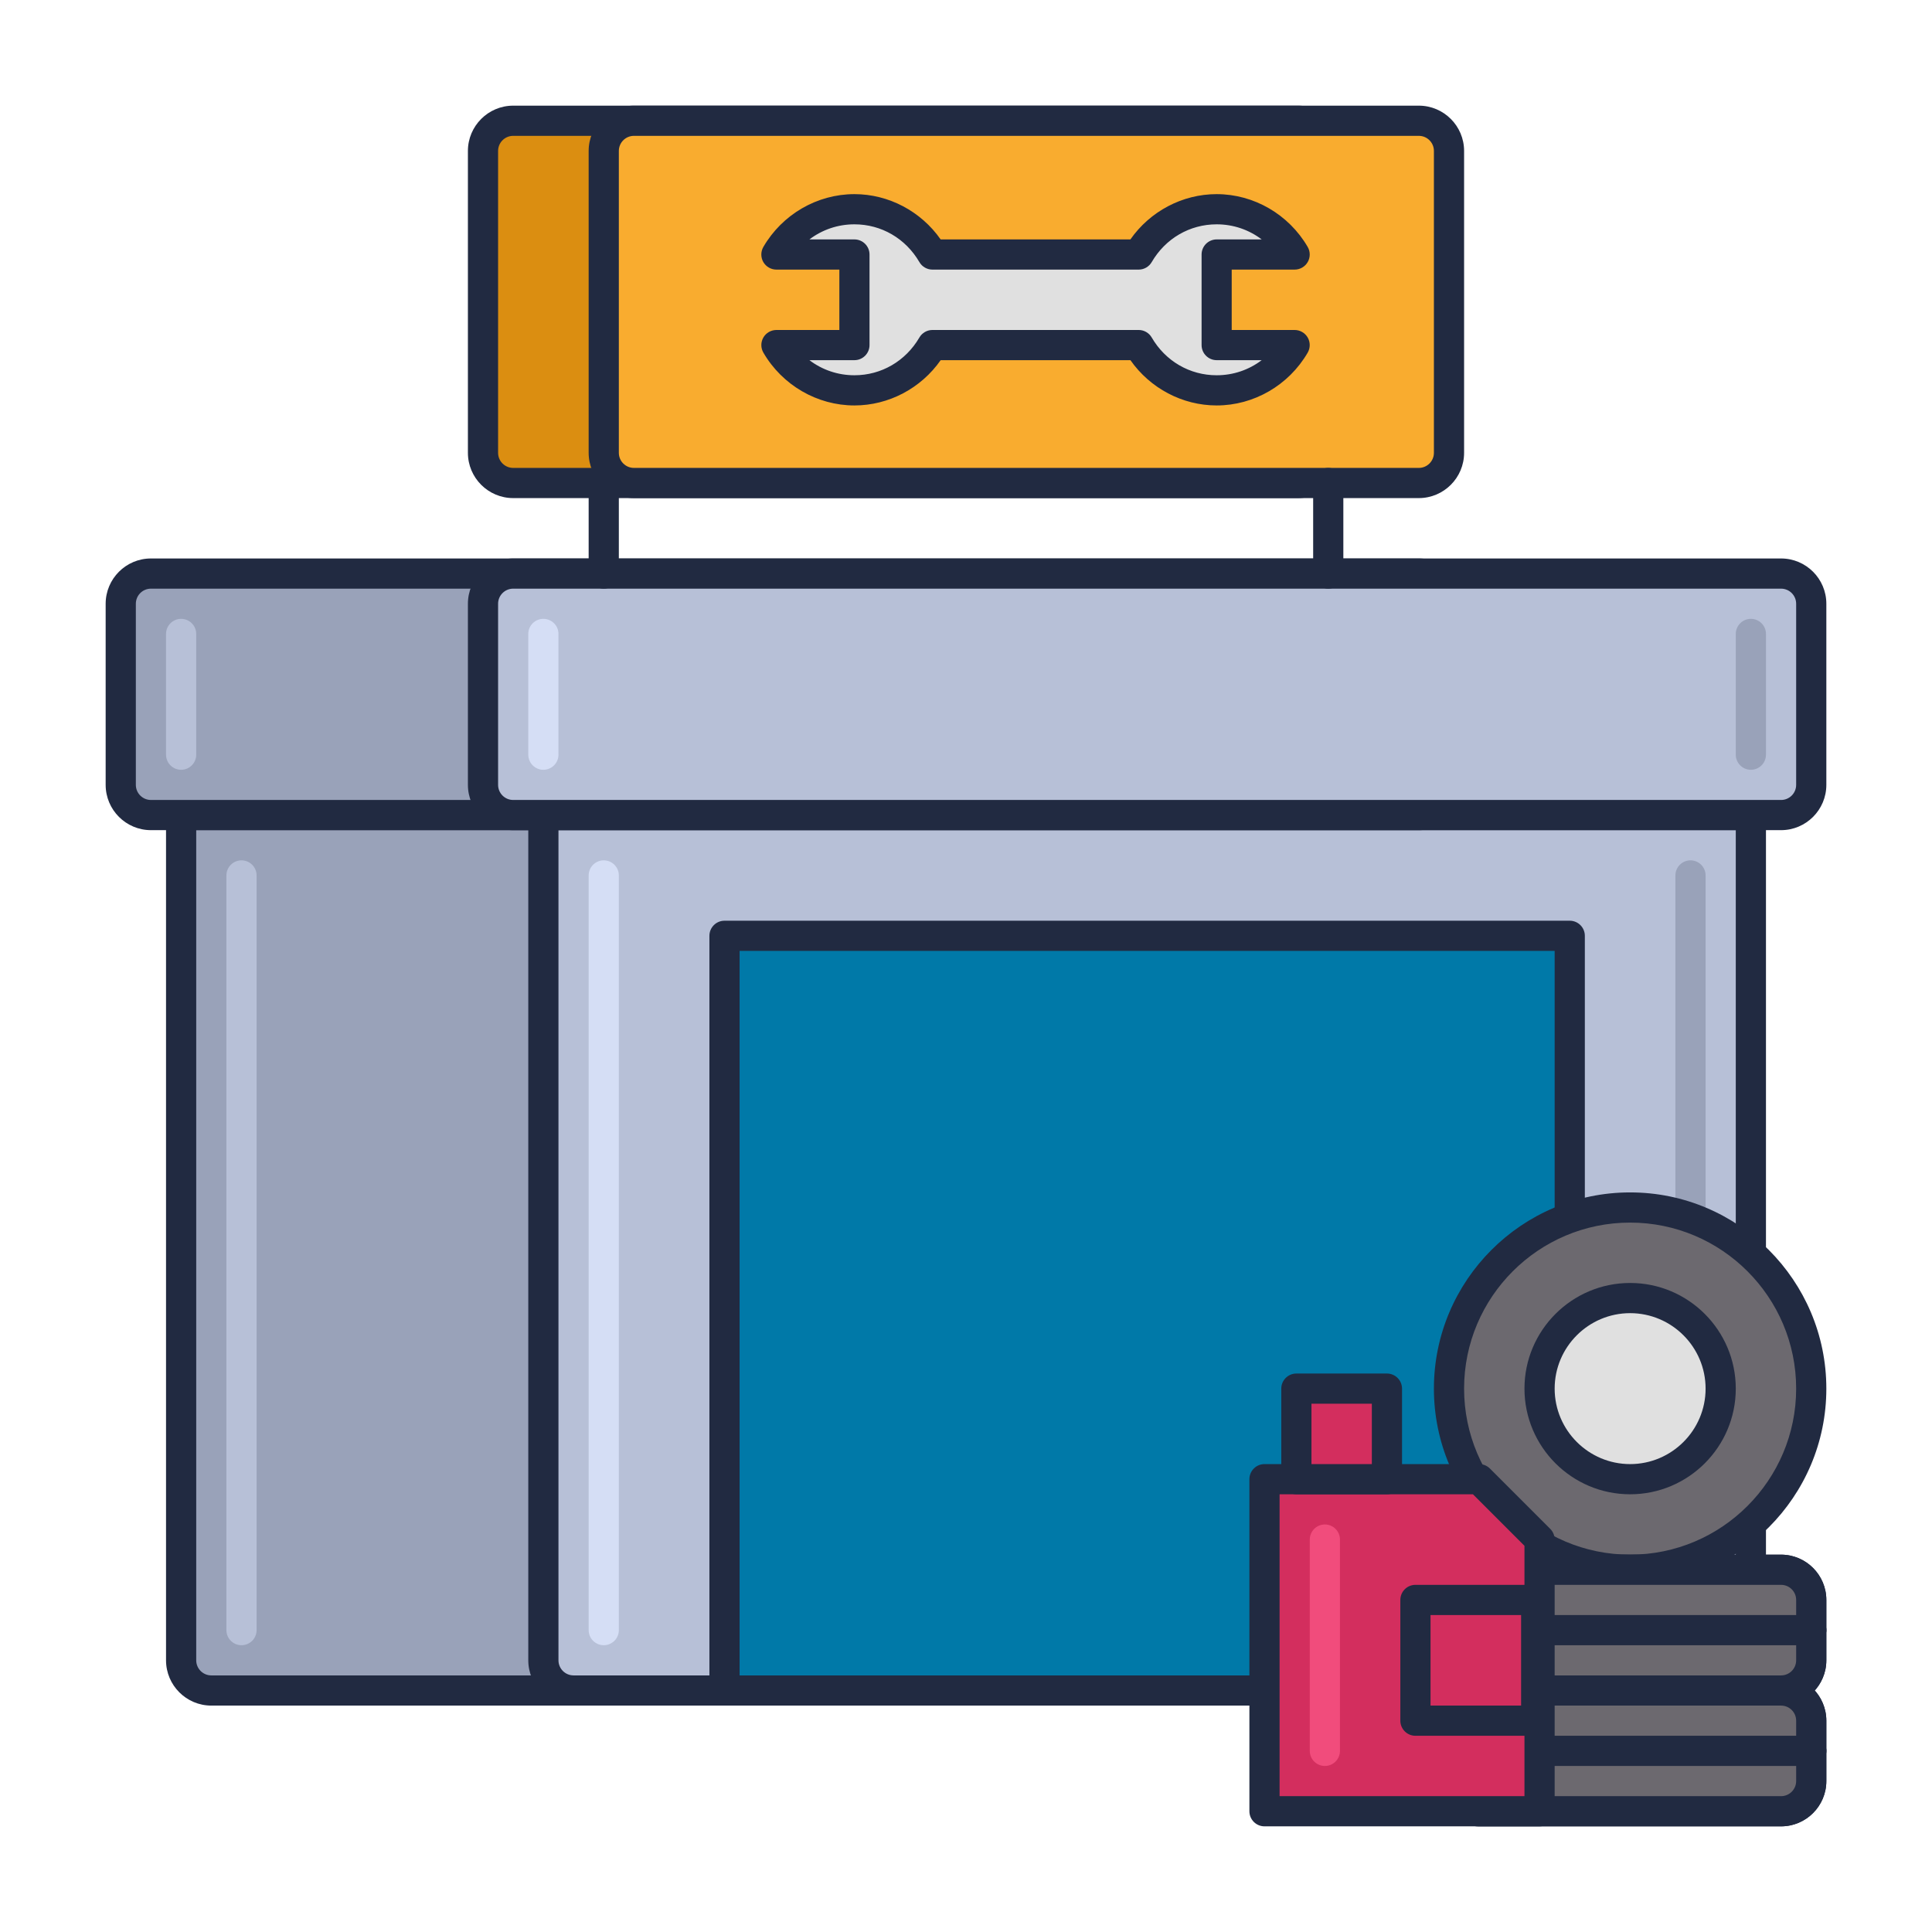 <svg id="Icon_Set" enable-background="new 0 0 64 64" height="512" viewBox="0 0 64 64" width="512" xmlns="http://www.w3.org/2000/svg"><path d="m45 56h-38c-.552 0-1-.448-1-1v-28h40v28c0 .552-.448 1-1 1z" fill="#99a2b9"/><path d="m45 56.5h-38c-.827 0-1.5-.673-1.5-1.5v-28c0-.276.224-.5.5-.5h40c.276 0 .5.224.5.5v28c0 .827-.673 1.5-1.5 1.5zm-38.5-29v27.5c0 .276.224.5.5.5h38c.276 0 .5-.224.5-.5v-27.5z" fill="#212a41"/><path d="m57 56h-38c-.552 0-1-.448-1-1v-28h40v28c0 .552-.448 1-1 1z" fill="#b7c0d7"/><path d="m57 56.5h-38c-.827 0-1.5-.673-1.5-1.5v-28c0-.276.224-.5.5-.5h40c.276 0 .5.224.5.5v28c0 .827-.673 1.5-1.5 1.5zm-38.5-29v27.5c0 .276.224.5.5.5h38c.276 0 .5-.224.5-.5v-27.5z" fill="#212a41"/><path d="m24 31h28v25h-28z" fill="#0079a8"/><path d="m52 56.5h-28c-.276 0-.5-.224-.5-.5v-25c0-.276.224-.5.5-.5h28c.276 0 .5.224.5.5v25c0 .276-.224.5-.5.5zm-27.5-1h27v-24h-27z" fill="#212a41"/><path d="m20 54.5c-.276 0-.5-.224-.5-.5v-25c0-.276.224-.5.5-.5s.5.224.5.5v25c0 .276-.224.5-.5.5z" fill="#d5def5"/><path d="m56 54.5c-.276 0-.5-.224-.5-.5v-25c0-.276.224-.5.5-.5s.5.224.5.5v25c0 .276-.224.5-.5.5z" fill="#99a2b9"/><path d="m47 27h-42c-.552 0-1-.448-1-1v-6c0-.552.448-1 1-1h42c.552 0 1 .448 1 1v6c0 .552-.448 1-1 1z" fill="#99a2b9"/><path d="m47 27.5h-42c-.827 0-1.5-.673-1.5-1.5v-6c0-.827.673-1.5 1.5-1.5h42c.827 0 1.5.673 1.5 1.5v6c0 .827-.673 1.5-1.5 1.5zm-42-8c-.276 0-.5.224-.5.5v6c0 .276.224.5.5.5h42c.276 0 .5-.224.5-.5v-6c0-.276-.224-.5-.5-.5z" fill="#212a41"/><path d="m59 27h-42c-.552 0-1-.448-1-1v-6c0-.552.448-1 1-1h42c.552 0 1 .448 1 1v6c0 .552-.448 1-1 1z" fill="#b7c0d7"/><path d="m59 27.5h-42c-.827 0-1.5-.673-1.5-1.5v-6c0-.827.673-1.5 1.5-1.5h42c.827 0 1.5.673 1.5 1.5v6c0 .827-.673 1.5-1.5 1.5zm-42-8c-.276 0-.5.224-.5.5v6c0 .276.224.5.5.5h42c.276 0 .5-.224.5-.5v-6c0-.276-.224-.5-.5-.5z" fill="#212a41"/><path d="m43 16h-26c-.552 0-1-.448-1-1v-10c0-.552.448-1 1-1h26c.552 0 1 .448 1 1v10c0 .552-.448 1-1 1z" fill="#db8e11"/><path d="m43 16.5h-26c-.827 0-1.5-.673-1.5-1.5v-10c0-.827.673-1.5 1.5-1.5h26c.827 0 1.5.673 1.5 1.5v10c0 .827-.673 1.5-1.5 1.5zm-26-12c-.276 0-.5.224-.5.5v10c0 .276.224.5.5.5h26c.276 0 .5-.224.5-.5v-10c0-.276-.224-.5-.5-.5z" fill="#212a41"/><path d="m47 16h-26c-.552 0-1-.448-1-1v-10c0-.552.448-1 1-1h26c.552 0 1 .448 1 1v10c0 .552-.448 1-1 1z" fill="#f9ac2f"/><g fill="#212a41"><path d="m47 16.5h-26c-.827 0-1.5-.673-1.5-1.5v-10c0-.827.673-1.5 1.5-1.5h26c.827 0 1.5.673 1.5 1.5v10c0 .827-.673 1.5-1.5 1.5zm-26-12c-.276 0-.5.224-.5.5v10c0 .276.224.5.5.5h26c.276 0 .5-.224.5-.5v-10c0-.276-.224-.5-.5-.5z"/><path d="m20 19.5c-.276 0-.5-.224-.5-.5v-3c0-.276.224-.5.5-.5s.5.224.5.5v3c0 .276-.224.5-.5.5z"/><path d="m44 19.5c-.276 0-.5-.224-.5-.5v-3c0-.276.224-.5.5-.5s.5.224.5.5v3c0 .276-.224.5-.5.5z"/></g><path d="m40.304 11.431v-3h2.584c-.52-.893-1.476-1.5-2.584-1.5s-2.064.607-2.584 1.5h-6.832c-.52-.893-1.476-1.5-2.584-1.5s-2.064.607-2.584 1.5h2.584v3h-2.584c.52.893 1.476 1.5 2.584 1.5s2.064-.607 2.584-1.5h6.832c.52.893 1.476 1.5 2.584 1.5s2.064-.607 2.584-1.5z" fill="#e0e0e0"/><path d="m40.304 13.431c-1.135 0-2.205-.568-2.857-1.5h-6.286c-.652.932-1.722 1.5-2.857 1.5-1.233 0-2.389-.67-3.016-1.749-.09-.155-.09-.346-.001-.501s.255-.25.434-.25h2.084v-2h-2.085c-.179 0-.344-.096-.434-.25-.089-.155-.088-.346.001-.501.627-1.079 1.783-1.749 3.016-1.749 1.135 0 2.205.568 2.857 1.5h6.286c.652-.932 1.722-1.5 2.857-1.5 1.232 0 2.388.67 3.016 1.749.09.154.09.346.001.5-.089.155-.254.251-.434.251h-2.084v2h2.084c.179 0 .344.096.434.251.089.155.088.346-.001.5-.627 1.079-1.783 1.749-3.015 1.749zm-9.416-2.5h6.832c.178 0 .343.095.432.249.456.784 1.26 1.251 2.152 1.251.551 0 1.068-.179 1.491-.5h-1.491c-.276 0-.5-.224-.5-.5v-3c0-.276.224-.5.5-.5h1.491c-.423-.321-.94-.5-1.491-.5-.892 0-1.696.468-2.152 1.251-.089.154-.254.249-.432.249h-6.832c-.178 0-.343-.095-.432-.249-.457-.784-1.261-1.251-2.152-1.251-.551 0-1.068.179-1.491.5h1.491c.276 0 .5.224.5.5v3c0 .276-.224.5-.5.5h-1.491c.423.321.94.5 1.491.5.891 0 1.695-.468 2.152-1.251.089-.154.254-.249.432-.249z" fill="#212a41"/><circle cx="54" cy="46" fill="#6c696f" r="6"/><path d="m54 52.5c-3.584 0-6.5-2.916-6.5-6.5s2.916-6.5 6.5-6.5 6.5 2.916 6.5 6.5-2.916 6.5-6.5 6.5zm0-12c-3.033 0-5.5 2.467-5.5 5.5s2.467 5.5 5.5 5.5 5.5-2.467 5.5-5.5-2.467-5.5-5.5-5.5z" fill="#212a41"/><circle cx="54" cy="46" fill="#e0e0e0" r="3"/><path d="m54 49.5c-1.93 0-3.5-1.57-3.5-3.5s1.57-3.5 3.5-3.5 3.5 1.57 3.5 3.5-1.57 3.5-3.5 3.5zm0-6c-1.378 0-2.5 1.122-2.5 2.5s1.122 2.5 2.5 2.5 2.5-1.122 2.5-2.5-1.122-2.5-2.5-2.5z" fill="#212a41"/><path d="m59 56h-10c-.552 0-1-.448-1-1v-2c0-.552.448-1 1-1h10c.552 0 1 .448 1 1v2c0 .552-.448 1-1 1z" fill="#6c696f"/><path d="m59 56.5h-10c-.827 0-1.5-.673-1.5-1.5v-2c0-.827.673-1.5 1.5-1.5h10c.827 0 1.5.673 1.5 1.5v2c0 .827-.673 1.5-1.5 1.5zm-10-4c-.276 0-.5.224-.5.5v2c0 .276.224.5.5.5h10c.276 0 .5-.224.5-.5v-2c0-.276-.224-.5-.5-.5z" fill="#212a41"/><path d="m60 54.5h-12c-.276 0-.5-.224-.5-.5s.224-.5.5-.5h12c.276 0 .5.224.5.5s-.224.5-.5.5z" fill="#212a41"/><path d="m59 56h-10c-.552 0-1-.448-1-1v-2c0-.552.448-1 1-1h10c.552 0 1 .448 1 1v2c0 .552-.448 1-1 1z" fill="#6c696f"/><path d="m59 56.5h-10c-.827 0-1.5-.673-1.5-1.5v-2c0-.827.673-1.5 1.5-1.5h10c.827 0 1.5.673 1.5 1.5v2c0 .827-.673 1.5-1.5 1.5zm-10-4c-.276 0-.5.224-.5.5v2c0 .276.224.5.5.5h10c.276 0 .5-.224.5-.5v-2c0-.276-.224-.5-.5-.5z" fill="#212a41"/><path d="m60 54.5h-12c-.276 0-.5-.224-.5-.5s.224-.5.5-.5h12c.276 0 .5.224.5.5s-.224.5-.5.5z" fill="#212a41"/><path d="m59 60h-10c-.552 0-1-.448-1-1v-2c0-.552.448-1 1-1h10c.552 0 1 .448 1 1v2c0 .552-.448 1-1 1z" fill="#6c696f"/><path d="m59 60.5h-10c-.827 0-1.5-.673-1.5-1.5v-2c0-.827.673-1.5 1.5-1.5h10c.827 0 1.5.673 1.5 1.5v2c0 .827-.673 1.5-1.5 1.5zm-10-4c-.276 0-.5.224-.5.5v2c0 .276.224.5.5.5h10c.276 0 .5-.224.5-.5v-2c0-.276-.224-.5-.5-.5z" fill="#212a41"/><path d="m60 58.5h-12c-.276 0-.5-.224-.5-.5s.224-.5.5-.5h12c.276 0 .5.224.5.5s-.224.5-.5.5z" fill="#212a41"/><path d="m59 60h-10c-.552 0-1-.448-1-1v-2c0-.552.448-1 1-1h10c.552 0 1 .448 1 1v2c0 .552-.448 1-1 1z" fill="#6c696f"/><path d="m59 60.5h-10c-.827 0-1.5-.673-1.5-1.5v-2c0-.827.673-1.5 1.5-1.5h10c.827 0 1.5.673 1.5 1.5v2c0 .827-.673 1.5-1.5 1.5zm-10-4c-.276 0-.5.224-.5.5v2c0 .276.224.5.5.5h10c.276 0 .5-.224.5-.5v-2c0-.276-.224-.5-.5-.5z" fill="#212a41"/><path d="m60 58.5h-12c-.276 0-.5-.224-.5-.5s.224-.5.5-.5h12c.276 0 .5.224.5.5s-.224.5-.5.5z" fill="#212a41"/><path d="m58 25.5c-.276 0-.5-.224-.5-.5v-4c0-.276.224-.5.5-.5s.5.224.5.5v4c0 .276-.224.5-.5.5z" fill="#99a2b9"/><path d="m18 25.5c-.276 0-.5-.224-.5-.5v-4c0-.276.224-.5.5-.5s.5.224.5.5v4c0 .276-.224.5-.5.5z" fill="#d5def5"/><path d="m8 54.5c-.276 0-.5-.224-.5-.5v-25c0-.276.224-.5.5-.5s.5.224.5.5v25c0 .276-.224.5-.5.5z" fill="#b7c0d7"/><path d="m6 25.5c-.276 0-.5-.224-.5-.5v-4c0-.276.224-.5.5-.5s.5.224.5.5v4c0 .276-.224.5-.5.5z" fill="#b7c0d7"/><path d="m51 60h-9.112v-11h7.112l2 2z" fill="#d32e5e"/><path d="m51 60.5h-9.112c-.276 0-.5-.224-.5-.5v-11c0-.276.224-.5.5-.5h7.112c.133 0 .26.053.354.146l2 2c.093.094.146.221.146.354v9c0 .276-.224.5-.5.5zm-8.612-1h8.112v-8.293l-1.707-1.707h-6.405z" fill="#212a41"/><path d="m42.944 46h3v3h-3z" fill="#d32e5e"/><path d="m45.944 49.5h-3c-.276 0-.5-.224-.5-.5v-3c0-.276.224-.5.5-.5h3c.276 0 .5.224.5.5v3c0 .276-.224.5-.5.5zm-2.5-1h2v-2h-2z" fill="#212a41"/><path d="m46.888 53h4v4h-4z" fill="#d32e5e"/><path d="m50.888 57.5h-4c-.276 0-.5-.224-.5-.5v-4c0-.276.224-.5.5-.5h4c.276 0 .5.224.5.5v4c0 .276-.224.5-.5.5zm-3.5-1h3v-3h-3z" fill="#212a41"/><path d="m43.888 58.5c-.276 0-.5-.224-.5-.5v-7c0-.276.224-.5.5-.5s.5.224.5.5v7c0 .276-.224.5-.5.5z" fill="#f14c7c"/></svg>
